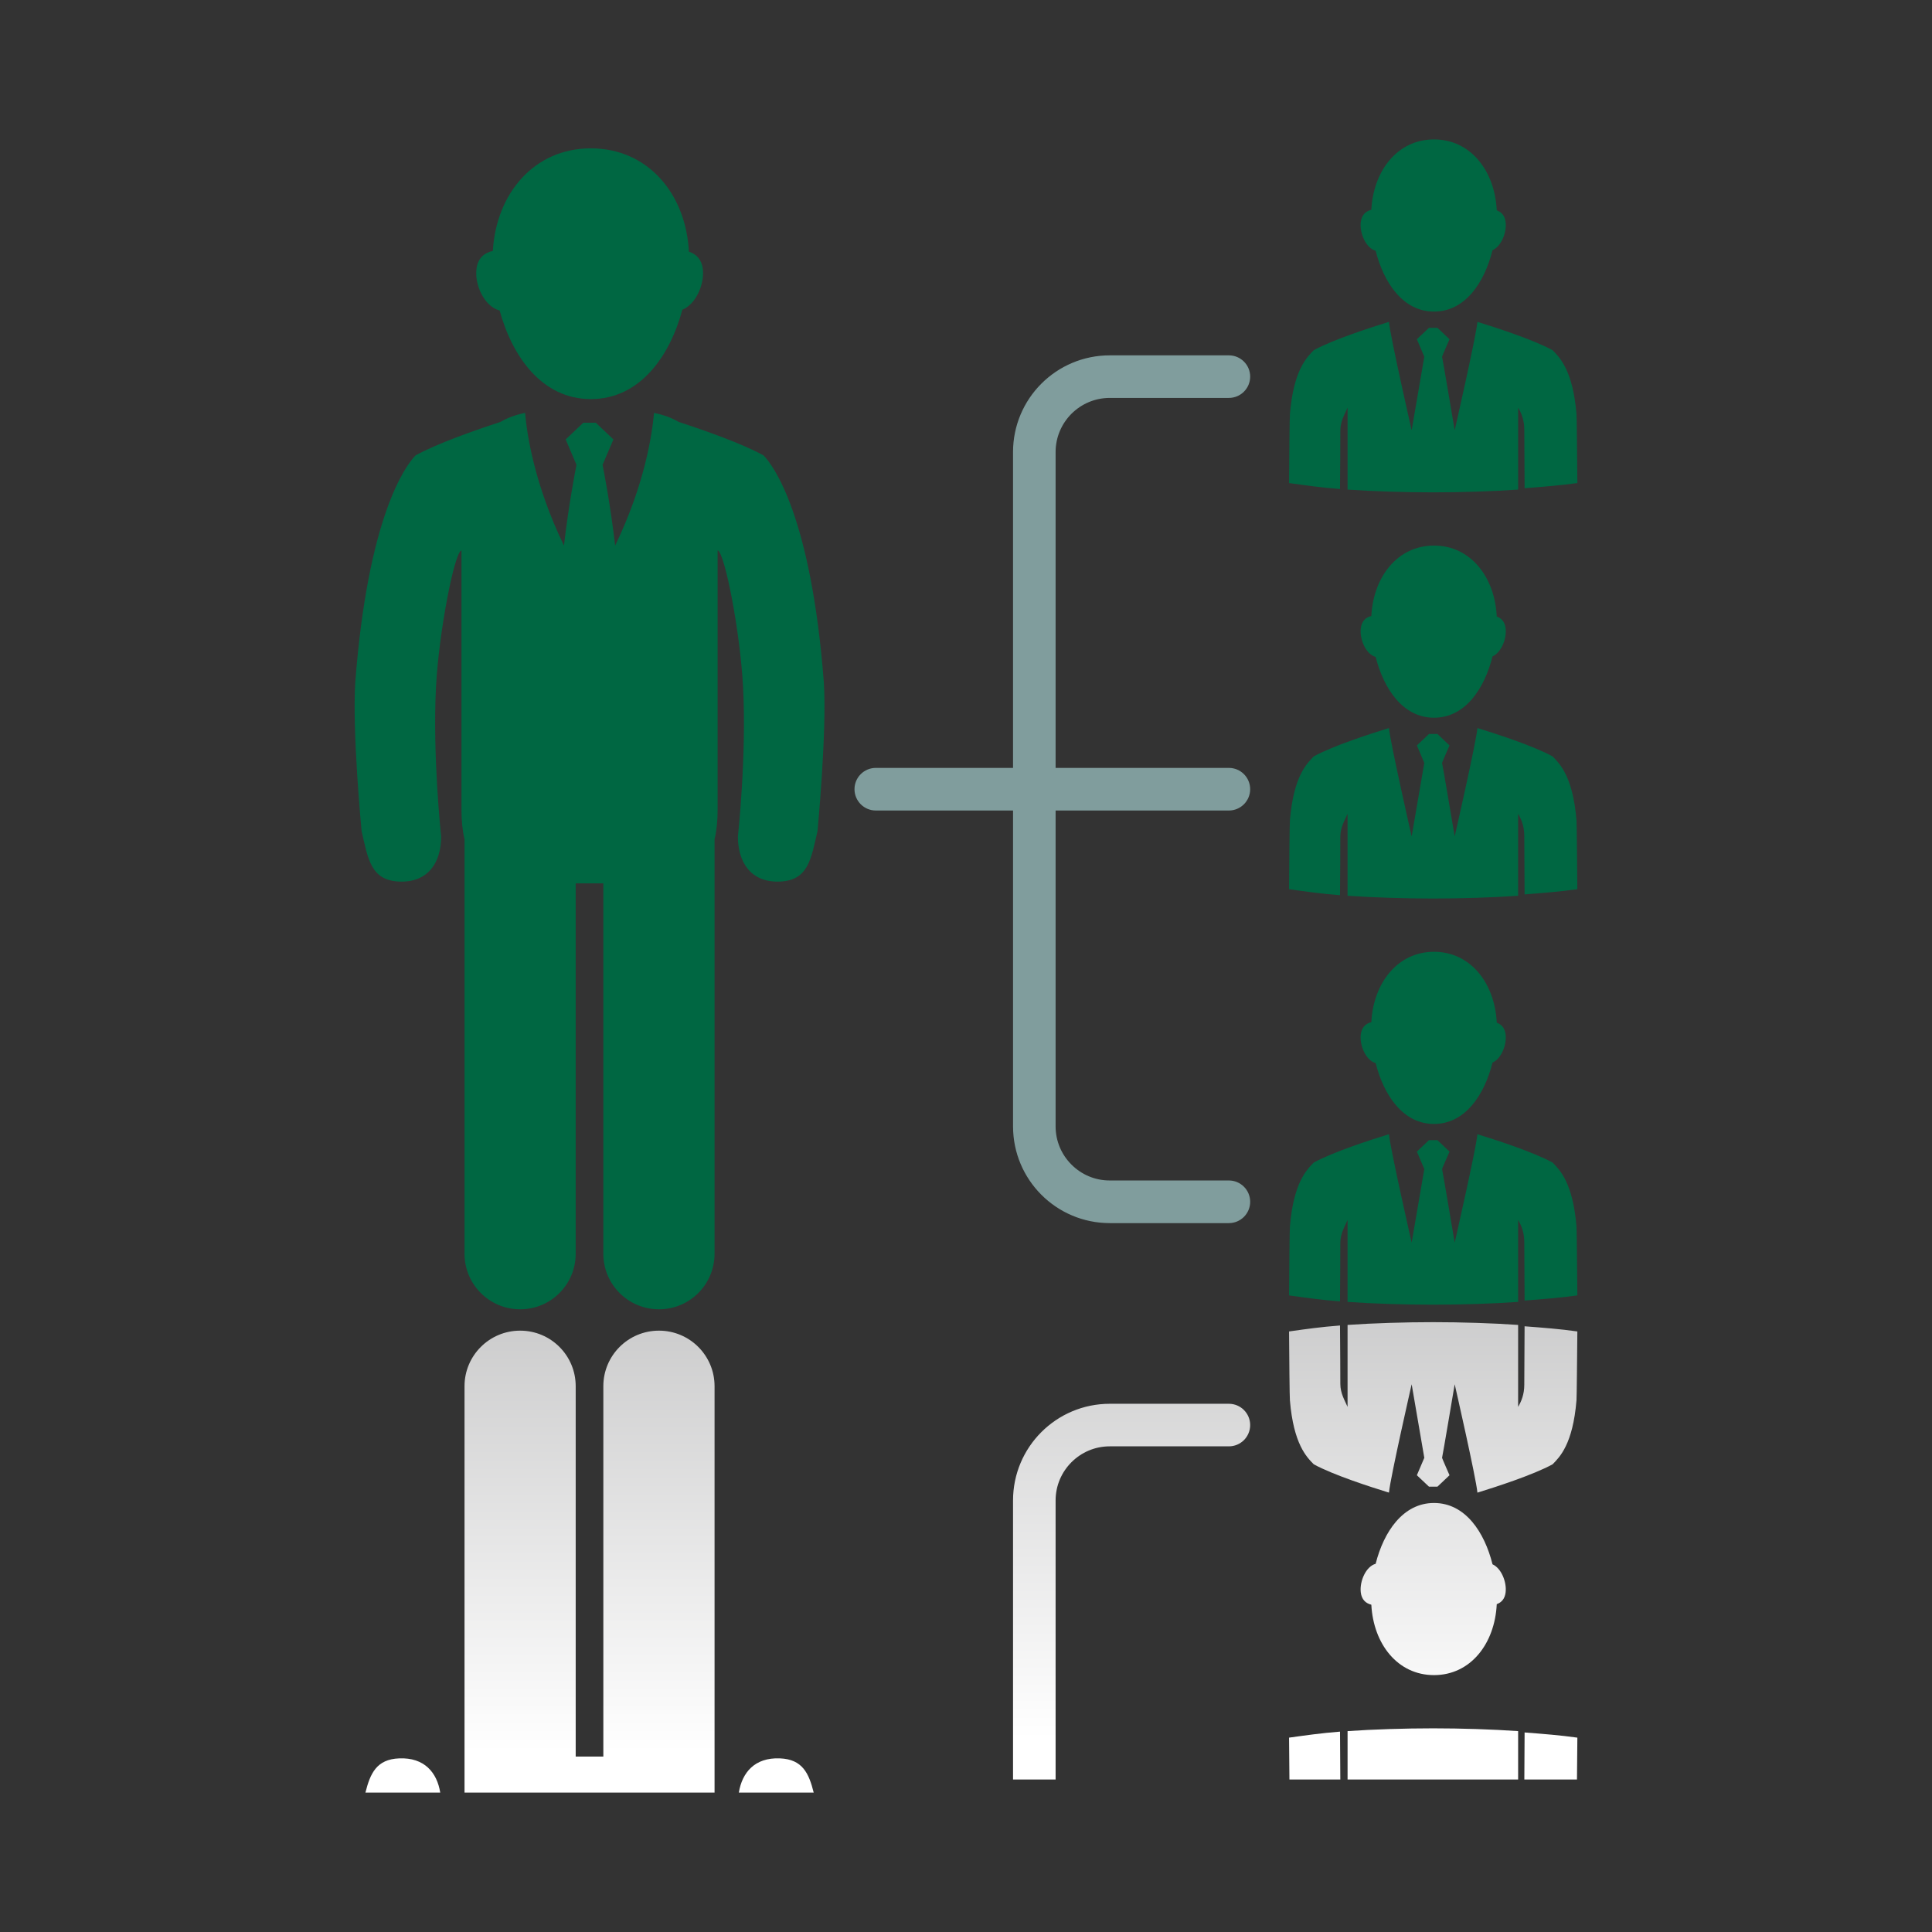 <?xml version="1.0" encoding="utf-8"?>
<!-- Generator: Adobe Illustrator 15.0.0, SVG Export Plug-In  -->
<!DOCTYPE svg PUBLIC "-//W3C//DTD SVG 1.1//EN" "http://www.w3.org/Graphics/SVG/1.1/DTD/svg11.dtd">
<svg version="1.1"
	 xmlns="http://www.w3.org/2000/svg" xmlns:xlink="http://www.w3.org/1999/xlink" xmlns:a="http://ns.adobe.com/AdobeSVGViewerExtensions/3.0/"
	 x="0px" y="0px" width="288px" height="288px" viewBox="-52.865 -20.783 288 288" enable-background="new -52.865 -20.783 288 288"
	 xml:space="preserve">
<rect x="-52.865" y="-20.783" width="288" height="288" fill="#333333" stroke="none"/>
<defs>
</defs>
<linearGradient id="SVGID_1_" gradientUnits="userSpaceOnUse" x1="160.728" y1="238.501" x2="160.728" y2="107.257">
	<stop  offset="0" style="stop-color:#FFFFFF"/>
	<stop  offset="1" style="stop-color:#979798"/>
</linearGradient>
<path fill="url(#SVGID_1_)" d="M173.44,244.487v-7.215c-3.813-0.268-8.487-0.416-12.665-0.416c-4.172,0-8.945,0.148-12.76,0.416
	v7.215H173.44z"/>
<linearGradient id="SVGID_2_" gradientUnits="userSpaceOnUse" x1="178.317" y1="238.499" x2="178.317" y2="107.216">
	<stop  offset="0" style="stop-color:#FFFFFF"/>
	<stop  offset="1" style="stop-color:#979798"/>
</linearGradient>
<path fill="url(#SVGID_2_)" d="M182.212,244.487c0.017-1.936,0.042-4.238,0.058-6.242c-2.583-0.363-4.963-0.547-7.865-0.773
	c-0.023,2.139-0.036,5.096-0.039,7.016H182.212z"/>
<linearGradient id="SVGID_3_" gradientUnits="userSpaceOnUse" x1="143.113" y1="238.498" x2="143.113" y2="107.195">
	<stop  offset="0" style="stop-color:#FFFFFF"/>
	<stop  offset="1" style="stop-color:#979798"/>
</linearGradient>
<path fill="url(#SVGID_3_)" d="M146.934,244.487c-0.006-1.914-0.022-4.961-0.045-7.139c-2.896,0.23-5.012,0.539-7.596,0.896
	c0.016,2.004,0.033,4.307,0.055,6.242H146.934z"/>
<linearGradient id="SVGID_4_" gradientUnits="userSpaceOnUse" x1="160.781" y1="238.502" x2="160.781" y2="107.333">
	<stop  offset="0" style="stop-color:#FFFFFF"/>
	<stop  offset="1" style="stop-color:#979798"/>
</linearGradient>
<path fill="url(#SVGID_4_)" d="M178.578,197.497c-2.908,1.598-8.71,3.453-10.913,4.133c-0.062,0.016-0.112,0.029-0.171,0.055
	c-0.045,0.008-0.084,0.014-0.122,0.035c-0.203-2.213-3.389-16.154-3.389-16.154s-1.843,10.947-1.882,10.965
	c-0.025,0.014,1.111,2.598,1.111,2.598l-1.801,1.703h-0.56h-0.139h-0.563l-1.805-1.703l1.109-2.598l-1.885-10.965
	c0,0-3.183,13.941-3.383,16.148c-0.039,0-0.067-0.016-0.109-0.029c-0.067-0.025-0.125-0.039-0.196-0.061
	c-2.21-0.68-8.005-2.529-10.907-4.127c-1.063-1.086-3.008-2.998-3.553-9.527c-0.051-0.58-0.096-6.102-0.129-10.275
	c2.584-0.365,4.699-0.67,7.596-0.889c0.032,2.998,0.049,7.678,0.049,8.705c0,1.438,0.695,2.523,1.078,3.426v-12.215
	c3.814-0.266,8.588-0.412,12.76-0.412c4.178,0,8.852,0.146,12.665,0.412v12.215c0.486-0.832,0.918-1.869,0.918-3.293
	c0-1.037,0.02-5.721,0.046-8.719c2.902,0.221,5.282,0.404,7.865,0.77c-0.041,4.174-0.087,9.695-0.129,10.275
	C181.597,194.499,179.645,196.411,178.578,197.497z"/>
<linearGradient id="SVGID_5_" gradientUnits="userSpaceOnUse" x1="160.779" y1="238.502" x2="160.779" y2="107.35">
	<stop  offset="0" style="stop-color:#FFFFFF"/>
	<stop  offset="1" style="stop-color:#979798"/>
</linearGradient>
<path fill="url(#SVGID_5_)" d="M160.9,203.263c4.668,0,7.525,4.35,8.723,9.143c1.309,0.58,2.129,2.631,1.955,4.162
	c-0.112,0.984-0.621,1.525-1.323,1.777c-0.29,5.904-3.911,10.578-9.354,10.578c-5.418,0-9.035-4.633-9.344-10.494
	c-0.842-0.213-1.45-0.768-1.576-1.861c-0.18-1.637,0.758-3.834,2.22-4.24C153.404,207.563,156.271,203.263,160.9,203.263z"/>
<linearGradient id="SVGID_6_" gradientUnits="userSpaceOnUse" x1="35.017" y1="240.449" x2="35.017" y2="109.283">
	<stop  offset="0" style="stop-color:#FFFFFF"/>
	<stop  offset="1" style="stop-color:#979798"/>
</linearGradient>
<path fill="url(#SVGID_6_)" d="M53.653,246.433v-60.582c0-4.568-3.708-8.275-8.278-8.275h-0.01h-0.01
	c-4.574,0-8.282,3.707-8.282,8.275v55.217h-4.12v-55.217c0-4.568-3.698-8.275-8.272-8.275h-0.01h-0.006
	c-4.571,0-8.285,3.707-8.285,8.275v60.582H53.653z"/>
<linearGradient id="SVGID_7_" gradientUnits="userSpaceOnUse" x1="62.852" y1="240.454" x2="62.852" y2="109.378">
	<stop  offset="0" style="stop-color:#FFFFFF"/>
	<stop  offset="1" style="stop-color:#979798"/>
</linearGradient>
<path fill="url(#SVGID_7_)" d="M68.431,246.433c-0.712-2.85-1.656-4.967-5.038-5.098c-3.769-0.156-5.637,2.129-6.12,5.098H68.431z"
	/>
<linearGradient id="SVGID_8_" gradientUnits="userSpaceOnUse" x1="7.185" y1="240.454" x2="7.185" y2="109.378">
	<stop  offset="0" style="stop-color:#FFFFFF"/>
	<stop  offset="1" style="stop-color:#979798"/>
</linearGradient>
<path fill="url(#SVGID_8_)" d="M12.76,246.433c-0.477-2.969-2.348-5.254-6.117-5.098c-3.382,0.131-4.319,2.248-5.034,5.098H12.76z"
	/>
<linearGradient id="SVGID_9_" gradientUnits="userSpaceOnUse" x1="115.82" y1="238.504" x2="115.82" y2="107.329">
	<stop  offset="0" style="stop-color:#FFFFFF"/>
	<stop  offset="1" style="stop-color:#979798"/>
</linearGradient>
<path fill="url(#SVGID_9_)" d="M104.492,244.487v-41.592c0.003-2.242,0.898-4.234,2.364-5.707c1.472-1.469,3.47-2.367,5.714-2.367
	h17.748c1.756,0,3.177-1.414,3.177-3.174c0-1.752-1.421-3.172-3.177-3.172H112.57c-7.973,0-14.424,6.457-14.424,14.42v41.592
	H104.492z"/>
<path fill="#006742" d="M146.938,43.398c0-1.424,0.695-2.513,1.078-3.414v12.214c3.814,0.265,8.588,0.412,12.76,0.412
	c4.178,0,8.852-0.147,12.665-0.412V39.984c0.486,0.827,0.918,1.868,0.918,3.295c0,1.034,0.02,5.711,0.046,8.716
	c2.902-0.225,5.282-0.415,7.865-0.77c-0.041-4.181-0.087-9.689-0.129-10.278c-0.544-6.529-2.496-8.437-3.563-9.525
	c-2.908-1.598-8.71-3.453-10.913-4.133c-0.062-0.016-0.112-0.032-0.171-0.051c-0.045-0.017-0.084-0.022-0.122-0.039
	c-0.203,2.213-3.389,16.154-3.389,16.154s-1.843-10.949-1.882-10.962c-0.025-0.016,1.111-2.605,1.111-2.605l-1.801-1.701h-0.56
	h-0.139h-0.563l-1.805,1.701l1.109,2.605l-1.885,10.962c0,0-3.183-13.941-3.383-16.154c-0.039,0.017-0.067,0.022-0.109,0.035
	c-0.067,0.02-0.125,0.039-0.196,0.059c-2.21,0.68-8.005,2.531-10.907,4.129c-1.063,1.089-3.008,2.996-3.553,9.525
	c-0.051,0.589-0.096,6.098-0.129,10.278c2.584,0.354,4.699,0.667,7.596,0.89C146.921,49.116,146.938,44.436,146.938,43.398z"/>
<path fill="#006742" d="M152.2,16.599c1.204,4.754,4.071,9.064,8.7,9.064c4.668,0,7.525-4.358,8.723-9.148
	c1.309-0.58,2.129-2.635,1.955-4.162c-0.112-0.991-0.621-1.526-1.323-1.777C169.965,4.667,166.344,0,160.9,0
	c-5.418,0-9.035,4.629-9.344,10.491c-0.842,0.209-1.45,0.764-1.576,1.861C149.801,13.979,150.738,16.189,152.2,16.599z"/>
<path fill="#006742" d="M178.578,91.974c-2.908-1.604-8.71-3.46-10.913-4.137c-0.062-0.016-0.112-0.032-0.171-0.051
	c-0.045-0.017-0.084-0.026-0.122-0.039c-0.203,2.213-3.389,16.15-3.389,16.15s-1.843-10.945-1.882-10.958
	c-0.025-0.02,1.111-2.603,1.111-2.603l-1.801-1.707h-0.56h-0.139h-0.563l-1.805,1.707l1.109,2.603l-1.885,10.958
	c0,0-3.183-13.938-3.383-16.15c-0.039,0.013-0.067,0.02-0.109,0.032c-0.067,0.02-0.125,0.042-0.196,0.064
	c-2.21,0.677-8.005,2.532-10.907,4.13c-1.063,1.088-3.008,2.989-3.553,9.515c-0.051,0.597-0.096,6.101-0.129,10.282
	c2.584,0.36,4.699,0.667,7.596,0.893c0.032-3.006,0.049-7.677,0.049-8.714c0-1.43,0.695-2.516,1.078-3.421v12.218
	c3.814,0.268,8.588,0.413,12.76,0.413c4.178,0,8.852-0.146,12.665-0.413v-12.218c0.486,0.831,0.918,1.872,0.918,3.299
	c0,1.03,0.02,5.714,0.046,8.717c2.902-0.226,5.282-0.413,7.865-0.773c-0.041-4.182-0.087-9.686-0.129-10.282
	C181.597,94.963,179.645,93.062,178.578,91.974z"/>
<path fill="#006742" d="M170.255,71.12c-0.29-5.901-3.911-10.575-9.354-10.575c-5.418,0-9.035,4.628-9.344,10.497
	c-0.842,0.206-1.45,0.757-1.576,1.862c-0.18,1.623,0.758,3.833,2.22,4.239c1.204,4.761,4.071,9.063,8.7,9.063
	c4.668,0,7.525-4.354,8.723-9.142c1.309-0.586,2.129-2.635,1.955-4.161C171.466,71.912,170.957,71.371,170.255,71.12z"/>
<path fill="#006742" d="M178.578,152.518c-2.908-1.594-8.71-3.459-10.913-4.129c-0.062-0.022-0.112-0.039-0.171-0.059
	c-0.045-0.013-0.084-0.019-0.122-0.035c-0.203,2.213-3.389,16.154-3.389,16.154s-1.843-10.949-1.882-10.965
	c-0.025-0.013,1.111-2.597,1.111-2.597l-1.801-1.71h-0.56h-0.139h-0.563l-1.805,1.71l1.109,2.597l-1.885,10.965
	c0,0-3.183-13.941-3.383-16.154c-0.039,0.017-0.067,0.022-0.109,0.035c-0.067,0.02-0.125,0.036-0.196,0.059
	c-2.21,0.676-8.005,2.535-10.907,4.129c-1.063,1.089-3.008,2.993-3.553,9.522c-0.051,0.586-0.096,6.101-0.129,10.281
	c2.584,0.357,4.699,0.667,7.596,0.89c0.032-2.996,0.049-7.683,0.049-8.714c0-1.427,0.695-2.516,1.078-3.417v12.208
	c3.814,0.273,8.588,0.412,12.76,0.412c4.178,0,8.852-0.139,12.665-0.412V161.08c0.486,0.824,0.918,1.868,0.918,3.298
	c0,1.031,0.02,5.708,0.046,8.71c2.902-0.226,5.282-0.409,7.865-0.767c-0.041-4.181-0.087-9.695-0.129-10.281
	C181.597,155.511,179.645,153.606,178.578,152.518z"/>
<path fill="#006742" d="M160.9,146.762c4.668,0,7.525-4.364,8.723-9.148c1.309-0.583,2.129-2.635,1.955-4.161
	c-0.112-0.989-0.621-1.533-1.323-1.788c-0.29-5.895-3.911-10.568-9.354-10.568c-5.418,0-9.035,4.629-9.344,10.491
	c-0.842,0.213-1.45,0.76-1.576,1.865c-0.18,1.627,0.758,3.83,2.22,4.238C153.404,142.455,156.271,146.762,160.9,146.762z"/>
<path fill="#006742" d="M60.952,47.1c-3.169-1.746-8.713-3.701-12.64-4.986c-1.089-0.632-2.319-1.073-3.669-1.343v0.006
	c-0.01-0.003-0.016-0.006-0.016-0.006c-0.271,3.117-1.359,10.606-5.795,19.777c-0.686-6.033-1.759-11.48-1.872-12.041l1.617-3.784
	l-2.628-2.49h-0.026h-1.81h-0.026l-2.628,2.49l1.61,3.784c-0.109,0.561-1.179,6.008-1.865,12.041
	c-4.436-9.171-5.527-16.66-5.795-19.777l-0.016,0.006v-0.006c-1.353,0.27-2.586,0.711-3.663,1.343
	c-3.93,1.285-9.477,3.24-12.646,4.986c-1.553,1.581-7.1,9.241-8.987,33.78c-0.477,7.55,0.943,22.248,0.943,22.248
	c0.944,4.014,1.324,7.335,5.602,7.502c4.436,0.184,6.256-3.002,6.256-6.709c0,0-1.308-12.103-0.767-22.349
	c0.438-8.172,2.706-19.858,3.775-20.315c0.013-0.004,0.016-0.007,0.02-0.01v38.711c0,1.621,0.148,3.07,0.454,4.353v61.801
	c0,4.574,3.714,8.278,8.285,8.278h0.006h0.01c4.574,0,8.272-3.704,8.272-8.278v-55.214h4.12v55.214c0,4.574,3.708,8.278,8.282,8.278
	h0.01h0.01c4.571,0,8.278-3.704,8.278-8.278v-61.801c0.309-1.282,0.457-2.731,0.457-4.353V61.247c0.007,0.003,0.01,0.006,0.02,0.01
	c1.069,0.457,3.337,12.144,3.769,20.315c0.554,10.246-0.767,22.349-0.767,22.349c0,3.707,1.833,6.893,6.262,6.709
	c4.281-0.167,4.658-3.488,5.602-7.502c0,0,1.42-14.698,0.944-22.248C68.051,56.341,62.501,48.681,60.952,47.1z"/>
<path fill="#006742" d="M21.615,25.502c1.894,6.932,6.365,13.206,13.593,13.206c7.286,0,11.767-6.346,13.645-13.319
	c2.045-0.847,3.318-3.836,3.051-6.062c-0.177-1.44-0.96-2.227-2.075-2.594C49.388,8.134,43.735,1.33,35.208,1.33
	c-8.456,0-14.109,6.739-14.605,15.288c-1.308,0.296-2.254,1.102-2.441,2.709C17.866,21.694,19.341,24.915,21.615,25.502z"/>
<path fill="#809D9D" d="M106.856,40.898c1.472-1.462,3.47-2.364,5.714-2.364h17.748c1.756,0,3.177-1.42,3.177-3.176
	c0-1.752-1.421-3.17-3.177-3.17H112.57c-7.973,0-14.424,6.455-14.424,14.422v47.076H77.692c-1.752,0-3.179,1.421-3.179,3.177
	c0,1.752,1.427,3.176,3.179,3.176h20.455v47.08c0,7.963,6.451,14.425,14.424,14.425h17.748c1.756,0,3.177-1.424,3.177-3.177
	c0-1.759-1.421-3.179-3.177-3.179H112.57c-2.244,0-4.242-0.896-5.714-2.368c-1.466-1.469-2.361-3.466-2.364-5.701v-47.08h25.826
	c1.756,0,3.177-1.424,3.177-3.176c0-1.756-1.421-3.177-3.177-3.177h-25.826V46.61C104.495,44.371,105.391,42.371,106.856,40.898z"/>
</svg>
